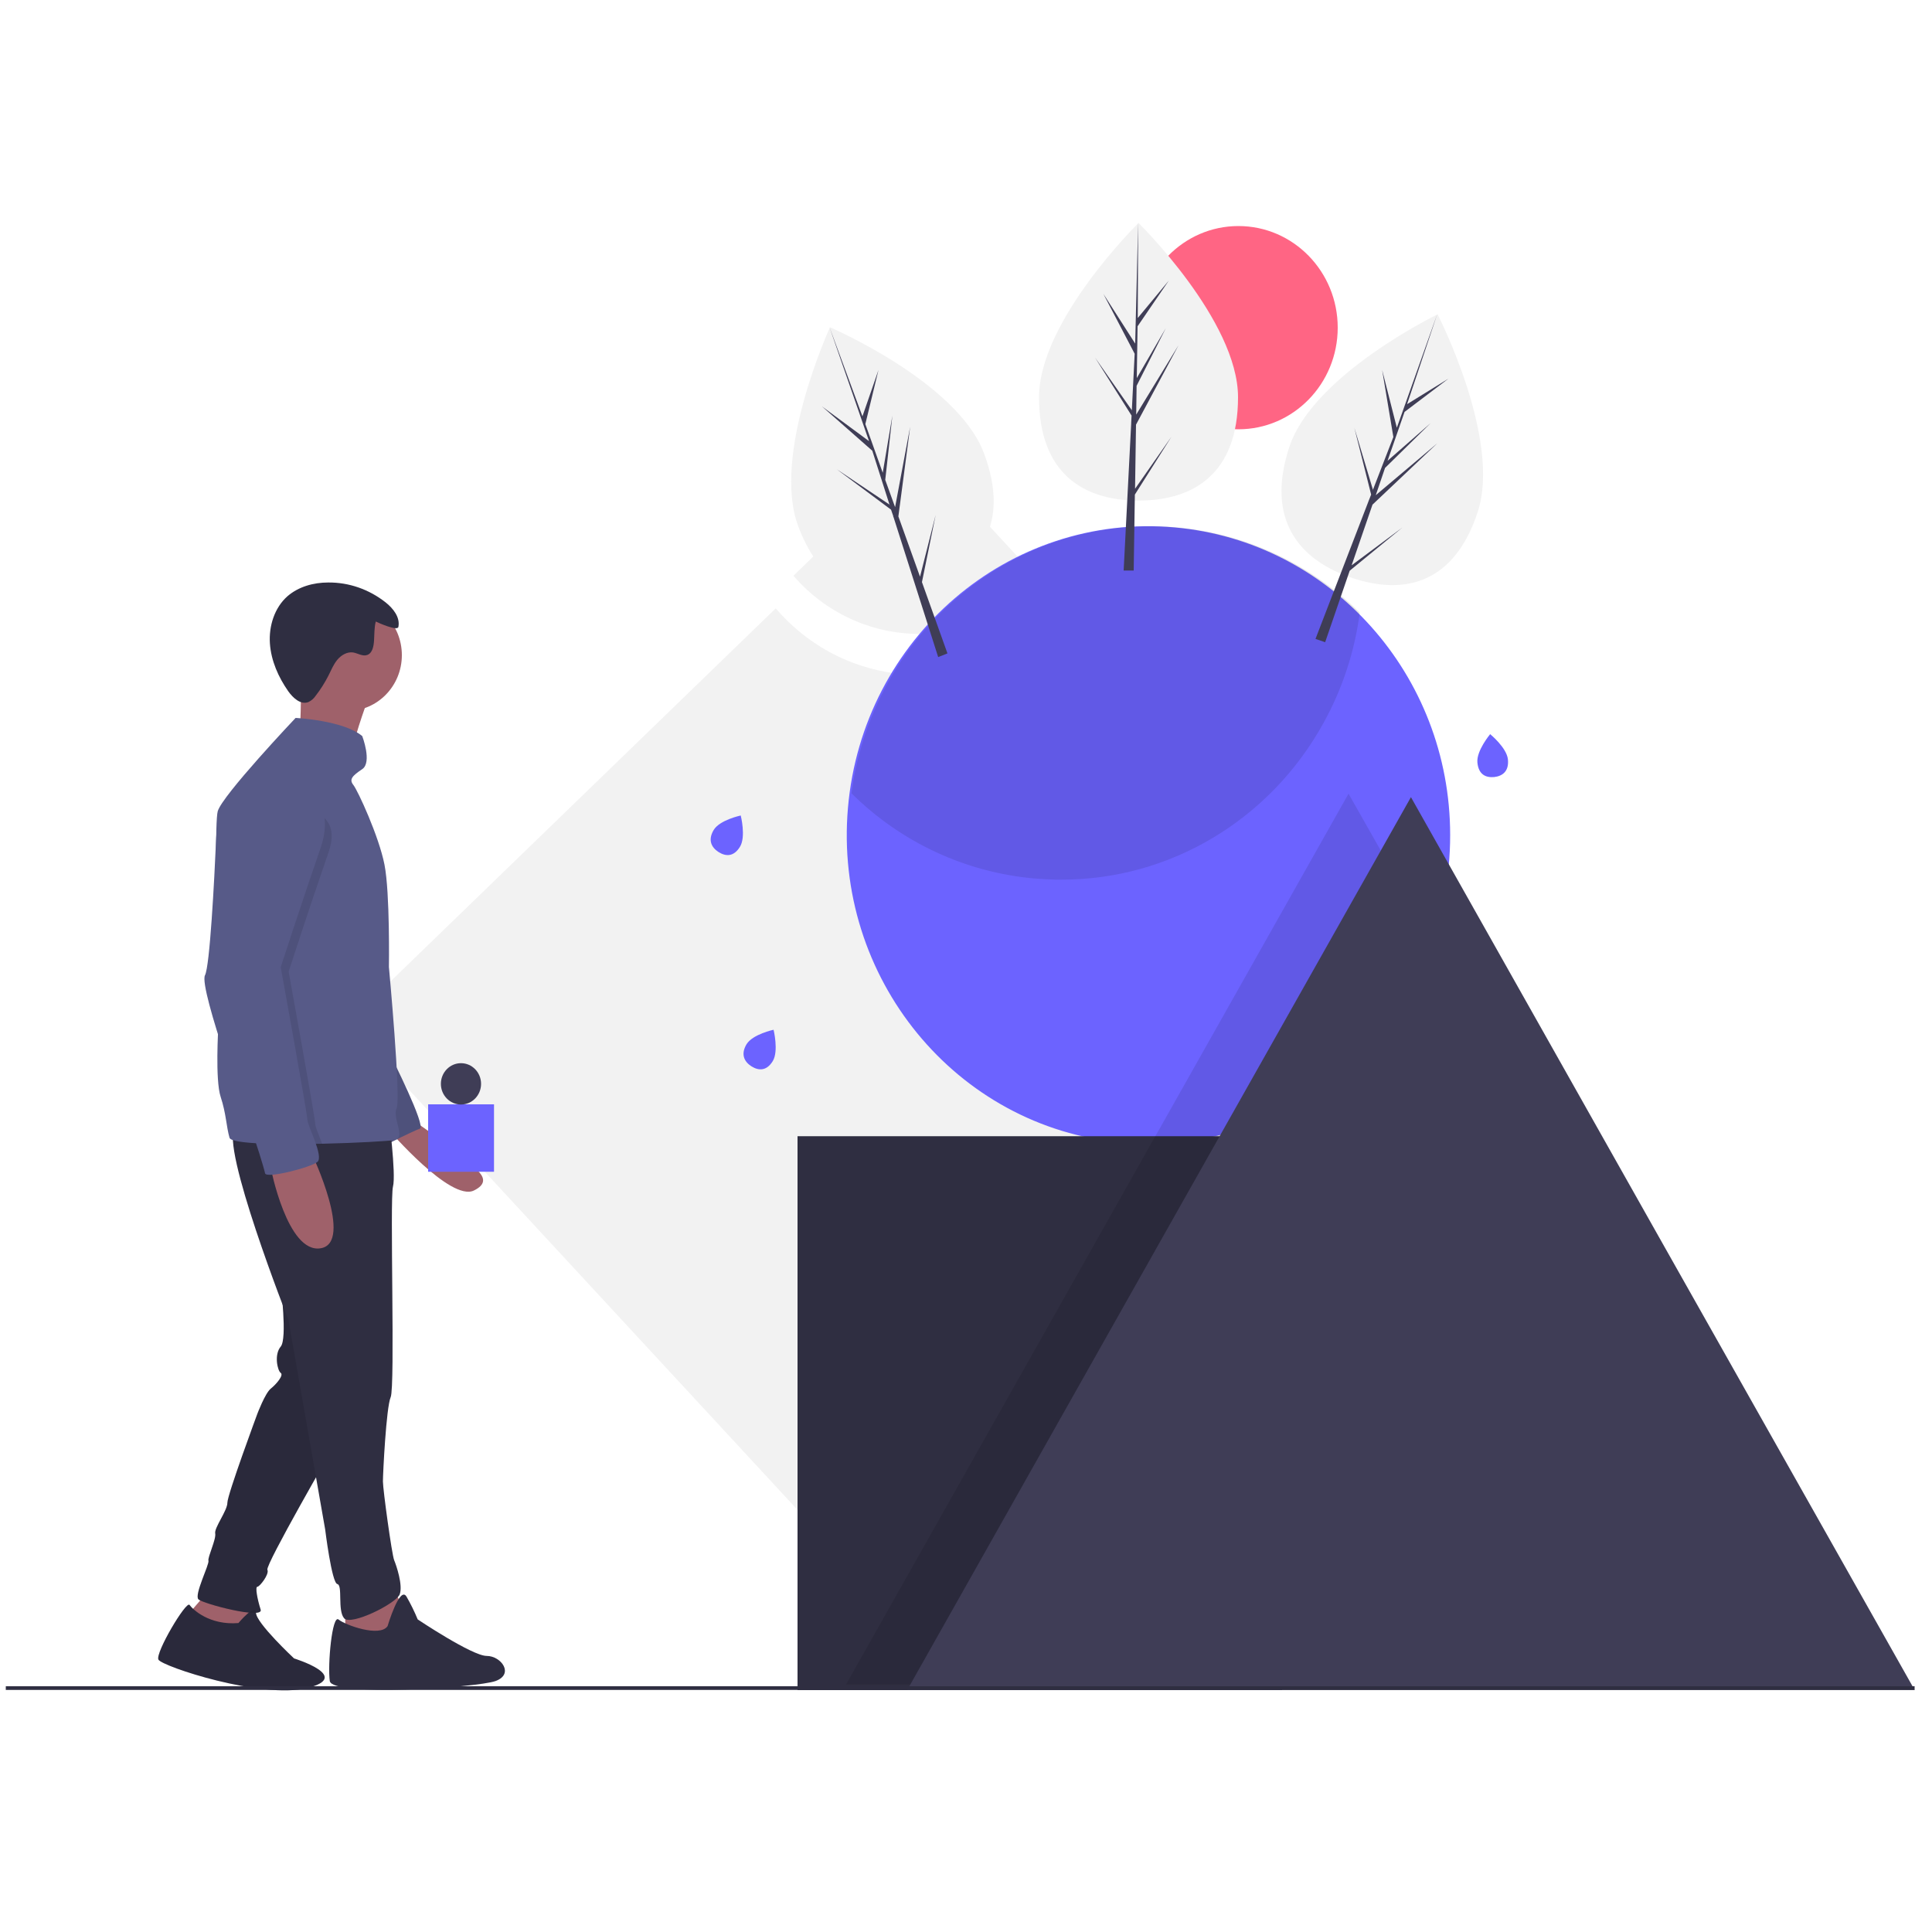 <?xml version="1.0" encoding="utf-8"?>
<!-- Generator: Adobe Illustrator 19.0.0, SVG Export Plug-In . SVG Version: 6.00 Build 0)  -->
<svg version="1.1" xmlns="http://www.w3.org/2000/svg" xmlns:xlink="http://www.w3.org/1999/xlink" x="0px" y="0px"
	 viewBox="0 0 1000 1000" style="enable-background:new 0 0 1000 1000;" xml:space="preserve">
<style type="text/css">
	.st0{fill:#F2F2F2;}
	.st1{fill:#9F616A;}
	.st2{fill:#2F2E41;}
	.st3{opacity:0.1;enable-background:new    ;}
	.st4{fill:#575A88;}
	.st5{fill:#6C63FF;}
	.st6{fill:#3F3D56;}
	.st7{fill:#FF6584;}
</style>
<g id="_x23_background">
	<path class="st0" d="M547.6,318.2c-38.1,40.4-101,41.7-140.5,2.7c-1.9-1.9-3.8-3.9-5.6-6L179.8,529.6l311.7,337l297.1-287.8
		L547.6,318.2z"/>
	<path class="st0" d="M475.8,328.1c23.6,0,46.3-9.8,62.6-27.3L476.7,234l-66,64C427.1,317.1,450.9,328.1,475.8,328.1z"/>
</g>
<g id="_x23_man_x28_hold_x5B_cube_x5D__x2C_walk_x29_">
	<polygon class="st1" points="130.3,828.9 128.6,843.7 118.8,848.4 107.9,844.9 100.4,848.4 98.1,834.8 111.3,819.5 	"/>
	<path class="st2" d="M123.4,840.1c0,0,8.9-10.6,9.1-5.3c0.1,5.3,19.7,23.6,19.7,23.6s30.5,9.4,6.9,15.3S83.7,862.5,82,859
		s14.4-30.6,16.1-28.3C99.8,833.1,108.4,841.3,123.4,840.1z"/>
	<path class="st2" d="M145.3,665.2c0,0,3.5,27.7,0,31.8c-3.5,4.1-1.7,12.4,0,13.6c1.7,1.2-2.3,5.9-5.2,8.2c-2.9,2.4-6.9,13-6.9,13
		s-15.5,41.8-15.5,46c0,4.1-6.9,13-6.3,15.9c0.6,2.9-4,12.4-3.5,14.1c0.6,1.8-7.5,17.7-5.2,20s34,10.6,32.2,5.3
		c-1.7-5.3-2.9-11.8-1.7-11.8c1.2,0,6.3-6.5,5.2-8.8c-1.2-2.4,34.5-64.2,34.5-64.2L145.3,665.2z"/>
	<path class="st3" d="M123.4,840.1c0,0,8.9-10.6,9.1-5.3c0.1,5.3,19.7,23.6,19.7,23.6s30.5,9.4,6.9,15.3S83.7,862.5,82,859
		s14.4-30.6,16.1-28.3C99.8,833.1,108.4,841.3,123.4,840.1z"/>
	<path class="st3" d="M145.3,665.2c0,0,3.5,27.7,0,31.8c-3.5,4.1-1.7,12.4,0,13.6c1.7,1.2-2.3,5.9-5.2,8.2c-2.9,2.4-6.9,13-6.9,13
		s-15.5,41.8-15.5,46c0,4.1-6.9,13-6.3,15.9c0.6,2.9-4,12.4-3.5,14.1c0.6,1.8-7.5,17.7-5.2,20s34,10.6,32.2,5.3
		c-1.7-5.3-2.9-11.8-1.7-11.8c1.2,0,6.3-6.5,5.2-8.8c-1.2-2.4,34.5-64.2,34.5-64.2L145.3,665.2z"/>
	<polygon class="st1" points="204,821.6 210.3,838.1 207.5,861.1 189,859.9 178.7,850.5 178.7,830.5 	"/>
	<path class="st2" d="M200.6,841.7c0,0,6.3-21.2,9.8-15.3c2.2,3.8,4.1,7.7,5.8,11.8c0,0,28.2,18.9,35.7,18.9c7.5,0,14.4,9.4,4.6,13
		c-9.8,3.5-84.6,8.2-85.8,0c-1.2-8.2,1.2-34.8,4.6-31.8C178.7,841.1,196.5,847.6,200.6,841.7z"/>
	<path class="st1" d="M215,580.7c0,0,25.4,17.6,26.5,20c1.2,2.4,15.9,9.6,3.8,15.5c-12.1,5.9-44.1-31.4-44.1-31.4L215,580.7z"/>
	<path class="st4" d="M202.3,546.5c0,0,18.4,36.5,15,37.7c-3.5,1.2-17.3,8.2-17.3,8.2l-6.3-37.1L202.3,546.5z"/>
	<path class="st3" d="M202.3,546.5c0,0,18.4,36.5,15,37.7c-3.5,1.2-17.3,8.2-17.3,8.2l-6.3-37.1L202.3,546.5z"/>
	<path class="st2" d="M201.1,577.1c0,0,4,30.6,2.3,37.1c-1.7,6.5,1.2,103.7-1.2,109c-2.3,5.3-4,39.5-4,43.6c0,4.1,4.6,37.7,5.8,40.7
		c1.2,2.9,4.6,13,2.9,17.7c-1.7,4.7-25.3,16.5-28.8,12.4s-0.6-17.1-3.5-17.7c-2.9-0.6-6.3-28.3-6.3-28.3l-19-108.4
		c0,0-35.7-90.7-27.6-99.6C129.7,574.8,201.1,577.1,201.1,577.1z"/>
	<ellipse class="st1" cx="179.8" cy="339.1" rx="28.2" ry="28.9"/>
	<path class="st1" d="M190.2,362.7c0,0-9.2,24.7-8.1,30c1.2,5.3-27.1-9.4-27.1-9.4s1.7-28.9,0-36.5S190.2,362.7,190.2,362.7z"/>
	<path class="st4" d="M112.8,523.9c0.1,4.9,0.2,7.9,0.2,7.9s-1.7,27.1,1.2,35.9c2.9,8.8,2.9,15.3,4.6,21.2c0.5,1.7,7.4,2.6,17.1,3
		c8.9,0.4,20.1,0.3,30.9,0.1c17.8-0.4,34.5-1.4,37.3-1.9c6.3-1.2-1.2-11.2,1.2-16.5c2.3-5.3-4-73.1-4-73.1s0.6-38.3-2.3-53
		c-2.9-14.7-13.8-38.3-16.1-41.2c-2.3-2.9-0.6-4.7,4.6-8.2c5.2-3.5,0-17.1,0-17.1c-9.8-8.2-34.5-9.4-34.5-9.4s-38,40.1-40.3,48.3
		c-1.4,5-0.9,44.8-0.3,75.5C112.4,506.9,112.7,517.2,112.8,523.9z"/>
	<path class="st1" d="M161.4,597.2c0,0,21.9,46,4.6,48.9s-25.9-41.8-25.9-41.8L161.4,597.2z"/>
	<path class="st2" d="M206.2,324.5c1-5-2.7-9.6-6.6-12.7c-8.5-6.7-18.9-10.4-29.7-10.3c-7.6,0-15.3,2.1-21.1,7.1
		c-6.7,5.9-9.7,15.4-9.1,24.4c0.6,9,4.4,17.5,9.5,24.8c2.5,3.5,6.4,7.1,10.4,5.6c1.5-0.7,2.9-1.9,3.8-3.3c2.5-3.2,4.7-6.7,6.6-10.4
		c1.4-2.8,2.6-5.8,4.6-8.2c2-2.4,5-4.2,8.1-3.8c2.5,0.4,5,2.2,7.4,1.3c2.7-1,3.3-4.5,3.5-7.4c0.2-3.2,0.1-6.9,0.9-9.9
		C195.7,322.3,205.7,326.8,206.2,324.5z"/>
	<path class="st3" d="M112.8,523.9c6.4,23.8,21.2,63.9,22.1,65.6c0.2,0.4,0.5,1.3,1,2.5c8.9,0.4,20.1,0.3,30.9,0.1
		c-1.7-4.5-3.6-8.8-3.6-10.2c0-2.9-13.8-79-13.8-79s10.9-33.6,20.7-61.9c9.8-28.3-29.1-22.7-29.1-22.7c-20.7-5.3-24.5,3.8-24.5,3.8
		s-1.8,49.7-4.3,73.2c-0.6,6-1.3,10.3-2,11.7C109.2,508.7,110.5,515.2,112.8,523.9z"/>
	<path class="st4" d="M149.3,399.2c0,0,26.5,11.2,16.7,39.5c-9.8,28.3-20.7,61.9-20.7,61.9s13.8,76,13.8,79s8.6,18.9,5.2,21.8
		c-3.5,2.9-26.5,8.8-27.1,5.9c-0.6-2.9-5.2-17.7-6.3-20c-1.2-2.4-28.2-76-24.8-82.5c2.5-4.8,4.8-48.5,5.8-71.2
		c0.5-13.2,7.7-25.2,19.1-31.5C136.3,399,142.6,397.5,149.3,399.2z"/>
	<rect x="221.6" y="571.6" class="st5" width="34.1" height="34.9"/>
	<ellipse class="st6" cx="238.6" cy="561" rx="10.4" ry="10.7"/>
</g>
<g id="_x23_other_x28_have_x5B_triangle_x2C_circle_x2C_square_x2C_tree_x5D__x29__1_">
	<path class="st5" d="M750.6,432.2c0.1,88.2-69.7,159.7-155.8,159.8c-0.1,0-0.2,0-0.3,0c-0.9,0-1.8,0-2.7,0
		c-3.7-0.1-7.4-0.3-11.1-0.6c-85.9-7.8-149.4-85.4-141.8-173.3c7.6-87.9,83.4-152.9,169.3-145.1
		C688.8,280.3,750.6,349.4,750.6,432.2L750.6,432.2z"/>
	<path class="st3" d="M685,374.3c9.8-17.7,16.2-37.1,18.8-57.2c-62.1-61.2-160.9-59.4-220.8,4.1c-23,24.4-37.8,55.8-42.3,89.4
		c25.6,25.4,59,40.9,94.6,44.1c3.7,0.3,7.4,0.5,11.1,0.6c0.9,0,1.8,0,2.7,0C605.3,455.5,657.3,424.5,685,374.3z"/>
	<rect x="412.8" y="588.1" class="st2" width="250.8" height="286.7"/>
	<path class="st3" d="M743.9,491.8c-19.7,47.3-60.4,82-109.4,93.4h34.8v286.7H437.9l129.8-230.1l29.7-52.7l2.2-3.8l98.4-174.5
		L743.9,491.8z"/>
	<polygon class="st6" points="730.3,412.6 860.6,643.7 991,874.7 730.3,874.7 469.6,874.7 599.9,643.7 	"/>
	<rect x="3" y="872.8" class="st2" width="988" height="1.9"/>
	<ellipse class="st7" cx="641" cy="169.6" rx="51.4" ry="52.6"/>
	<path class="st0" d="M640.8,205.6c0,39.7-23.1,53.5-51.5,53.5c-28.4,0-51.5-13.9-51.5-53.5s51.5-90.2,51.5-90.2
		S640.8,165.9,640.8,205.6z"/>
	<polygon class="st6" points="587.5,253 588,219.8 610,178.7 588.1,214.6 588.3,199.7 603.4,169.9 588.4,195.7 588.4,195.7 
		588.8,168.9 605,145.2 588.9,164.6 589.1,115.4 587.5,180.6 587.6,177.9 571.1,152.1 587.3,183.1 585.8,213.1 585.8,212.3 
		566.8,185.1 585.7,215.1 585.5,218.8 585.5,218.9 585.5,219.2 581.6,295.3 586.8,295.3 587.4,256 606.3,226.1 	"/>
	<path class="st0" d="M764.9,264.9c-12.3,37.6-38.5,43.3-65.4,34.1c-27-9.2-44.5-29.9-32.2-67.5s76.8-68.8,76.8-68.8
		S777.2,227.2,764.9,264.9z"/>
	<polygon class="st6" points="699.6,292.6 710.4,261.2 744,229.4 712.1,256.3 716.9,242.2 740.5,219 718.2,238.5 718.2,238.5 
		727,213.2 749.7,196 728.3,209.2 743.9,162.6 722.1,223.9 723,221.4 715.4,191.5 721.2,226.2 710.4,254.1 710.6,253.4 701,221.4 
		709.7,256 708.3,259.5 708.3,259.5 708.2,259.8 680.9,330.7 685.9,332.4 698.6,295.4 725.8,273.1 	"/>
	<path class="st0" d="M509.3,234.6c13.9,37-2.7,58.4-29.2,68.9c-26.5,10.5-52.9,6-66.9-31s16.4-103.1,16.4-103.1
		S495.4,197.6,509.3,234.6z"/>
	<polygon class="st6" points="476.2,298.5 465,267.3 471.1,220.9 463.3,262.5 458.2,248.4 461.9,215.1 456.9,244.7 456.9,244.7 
		447.9,219.5 454.7,191.5 446.4,215.5 429.4,169.5 450.7,230.9 449.9,228.4 425.5,210.4 451.5,233.3 460.6,261.8 460.3,261.1 
		433,242.8 461.2,263.8 462.4,267.3 462.3,267.4 462.5,267.7 485.6,340.1 490.4,338.2 477.2,301.3 484.3,266.5 	"/>
	<path class="st5" d="M400,549.2c-3.2,5.2-7.3,5.1-11.1,2.7c-3.7-2.4-5.6-6.2-2.5-11.4c3.2-5.2,14-7.5,14-7.5S403.1,544,400,549.2z"
		/>
	<path class="st5" d="M780.5,393.1c0.6,6.1-2.8,8.6-7.1,9.1c-4.4,0.4-8.1-1.3-8.7-7.5c-0.6-6.1,6.6-14.7,6.6-14.7
		S779.9,387,780.5,393.1z"/>
	<path class="st5" d="M383,438.3c-3.2,5.2-7.3,5.1-11.1,2.7c-3.7-2.4-5.6-6.2-2.5-11.4s14-7.5,14-7.5S386.2,433.1,383,438.3z"/>
</g>
</svg>
